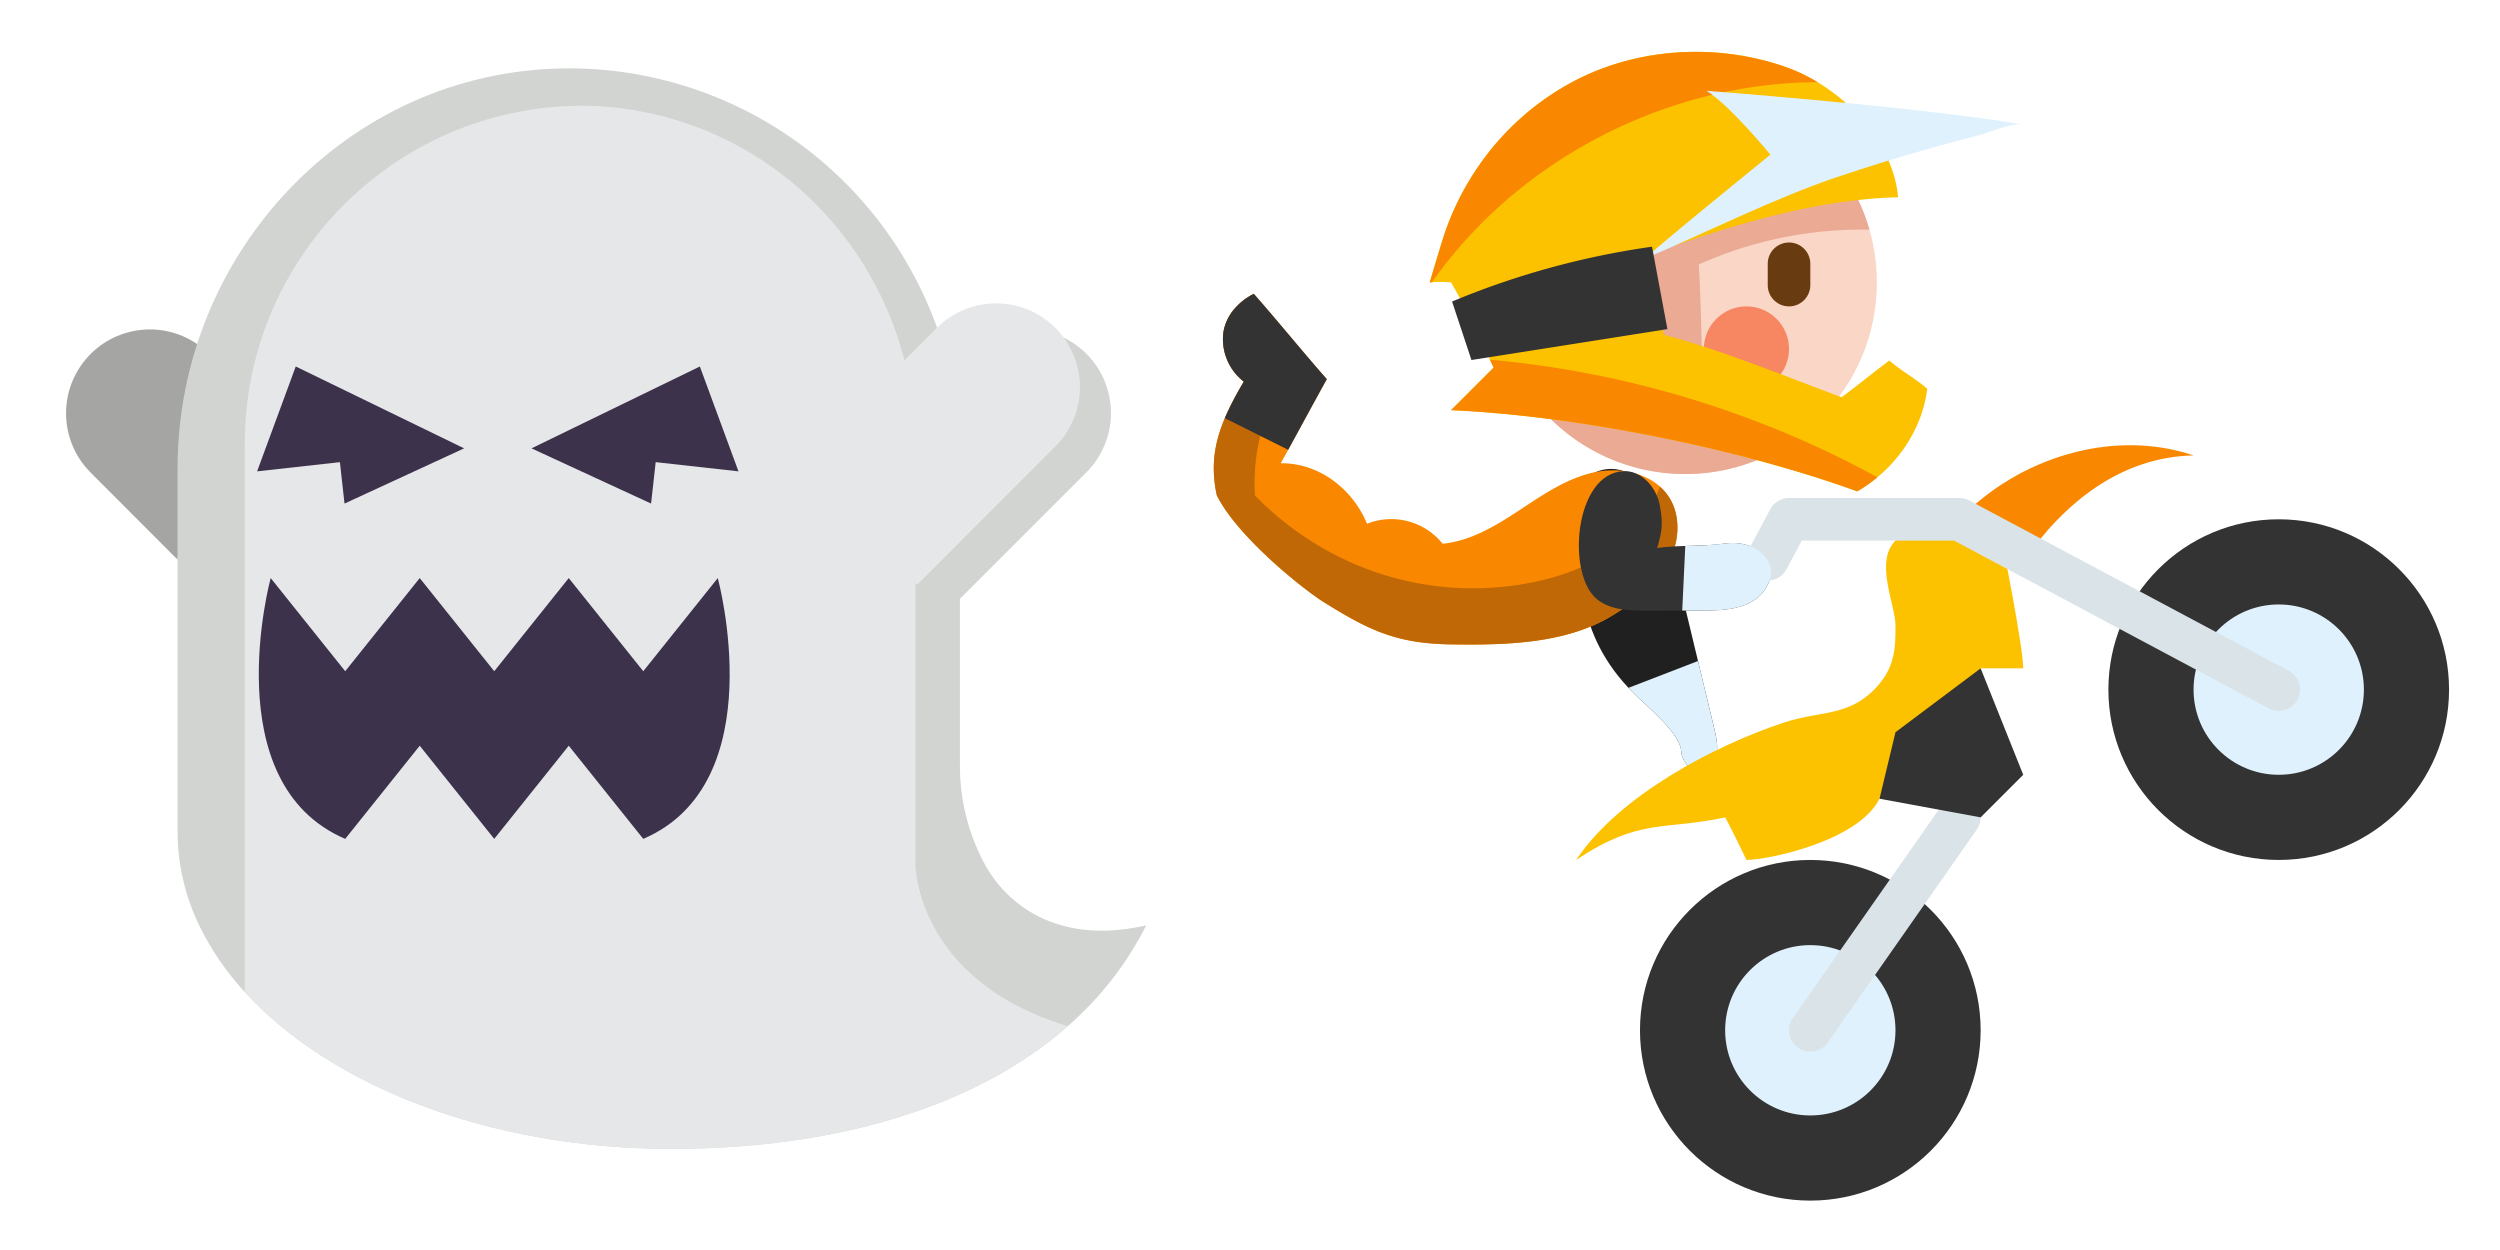 <?xml version="1.0" encoding="UTF-8" standalone="no"?>
<svg
   xmlns:dc="http://purl.org/dc/elements/1.1/"
   xmlns:cc="http://creativecommons.org/ns#"
   xmlns:rdf="http://www.w3.org/1999/02/22-rdf-syntax-ns#"
   xmlns:svg="http://www.w3.org/2000/svg"
   xmlns="http://www.w3.org/2000/svg"
   width="600"
   height="300"
   viewBox="0 0 158.75 79.375"
   version="1.1"
   id="svg8">
  <defs
     id="defs2">
    <rect
       x="33.262"
       y="1.89"
       width="32.128"
       height="25.608"
       id="rect952" />
    <rect
       x="23.718"
       y="3.024"
       width="21.45"
       height="20.127"
       id="rect946" />
  </defs>
  <g
     id="layer1">
    <g
       transform="matrix(0.134,0,0,0.134,4.193,4.341)"
       id="g27073">
      <path
         d="m 62.203,130.68 c -16.898,-11.586 -39.84,-8.418 -52.965,7.312 -13.129,15.734 -12.133,38.871 2.293,53.422 l 41.316,41.398 z m 0,0"
         fill="#a5a5a4"
         id="path27038" />
      <path
         d="m 511.879,406.102 c -9.16,18.184 -21.785,34.406 -37.164,47.754 -44.047,38.844 -111.227,58.176 -187.938,58.176 -86.156,0 -161.457,-29.836 -202.062,-74.328 C 75.992,428.285 68.703,417.637 63.086,406.102 56.418,392.336 52.922,377.254 52.848,361.961 V 189.559 c 0,-101.957 80.594,-187.937 182.551,-189.527 14.789,-0.273 29.551,1.27 43.965,4.59 84.375,19.219 144.238,94.25 144.242,180.789 v 143.891 c -0.23,17.168 4.062,34.094 12.445,49.082 11.652,20.035 36.457,36.809 75.828,27.719 z m 0,0"
         fill="#d1d4d1"
         id="path27040" />
      <path
         d="m 474.715,453.855 c -44.047,38.844 -111.227,58.176 -187.938,58.176 -86.156,0 -161.457,-29.836 -202.062,-74.328 V 179.406 C 83.934,90.871 155.074,18.469 243.609,17.688 c 10.77,-0.016 21.512,1.109 32.043,3.352 C 306.184,27.438 334.137,42.734 355.984,65 c 29.902,30.566 46.609,71.648 46.523,114.406 v 197.652 c 0,0 0,54.996 72.207,76.797 z m 0,0"
         fill="#e6e7e8"
         id="path27042" />
      <path
         d="m 417.988,256.977 65.547,-65.547 c 7.449,-7.449 11.637,-17.555 11.637,-28.09 0,-10.535 -4.188,-20.637 -11.637,-28.09 -7.449,-7.449 -17.555,-11.633 -28.09,-11.633 -10.535,0 -20.641,4.184 -28.09,11.633 l -65.543,65.547 z m 0,0"
         fill="#d1d4d1"
         id="path27044" />
      <path
         d="m 403.301,244.723 65.535,-65.543 c 7.449,-7.453 11.637,-17.555 11.637,-28.09 0,-10.535 -4.188,-20.641 -11.637,-28.09 -15.512,-15.508 -40.656,-15.508 -56.168,0 l -65.547,65.543 z m 0,0"
         fill="#e6e7e8"
         id="path27046" />
      <g
         fill="#3d324c"
         id="g27054">
        <path
           d="m 108.855,141.273 -18.309,49.699 39.238,-4.363 2.184,19.625 56.672,-26.164 z m 0,0"
           id="path27048" />
        <path
           d="m 300.355,141.273 18.305,49.699 -39.238,-4.363 -2.18,19.625 -56.672,-26.164 z m 0,0"
           id="path27050" />
        <path
           d="m 238.227,320.992 -35.312,44.137 -35.309,-44.137 -35.312,44.137 C 70.5,338.648 96.984,241.543 96.984,241.543 l 35.309,44.141 35.312,-44.141 35.309,44.141 35.312,-44.141 35.309,44.141 35.312,-44.141 c 0,0 26.48,97.105 -35.312,123.586 z m 0,0"
           id="path27052" />
      </g>
    </g>
    <g
       transform="matrix(0.169,0,0,0.169,73.043,-6.233)"
       id="g27193">
      <circle
         cx="248"
         cy="424"
         fill="#333333"
         r="64"
         id="circle27139" />
      <circle
         cx="248"
         cy="424"
         fill="#dff1fc"
         r="32"
         id="circle27141" />
      <path
         d="m 247.993,432 a 8,8 0 0 1 -6.547,-12.589 l 56,-80 a 8,8 0 1 1 13.108,9.176 l -56,80 A 7.99,7.99 0 0 1 247.993,432 Z"
         fill="#dae3e8"
         id="path27143" />
      <path
         d="m 199.505,319.283 c -0.175,-6.27 -11.271,-15.665 -16.188,-20.3 -22.723,-21.407 -23.347,-44.723 -22.543,-76.1 0.154,-6.006 6.7,-9.98 12.708,-9.81 6.008,0.17 11.369,4.211 14.675,9.228 3.306,5.017 4.9,10.939 6.391,16.759 2.341,9.148 4.551,18.329 6.761,27.51 l 10.491,43.584 c 0.776,3.226 1.558,6.553 1.045,9.831 -0.513,3.278 -2.647,6.533 -5.868,7.328 -3.221,0.795 -7.377,-4.713 -7.472,-8.03 z"
         fill="#212021"
         id="path27145" />
      <path
         d="m 205.8,285.247 -26.126,10.084 c 1.148,1.225 2.354,2.444 3.64,3.656 4.917,4.631 16.013,14.026 16.188,20.3 0.093,3.317 4.248,8.824 7.47,8.03 3.222,-0.794 5.356,-4.05 5.868,-7.328 0.512,-3.278 -0.269,-6.605 -1.045,-9.831 Q 208.8,297.7 205.8,285.247 Z"
         fill="#dff1fc"
         id="path27147" />
      <path
         d="m 25,223 c 8,16 33.042,35.641 40,40 17.259,10.811 27.637,15.7 48,16 20.363,0.3 43.195,-0.178 60.558,-10.821 7.831,-4.8 15.49,-10.435 20.254,-18.287 4.764,-7.852 6.068,-18.376 1.138,-26.125 -5.676,-8.92 -17.921,-11.666 -28.249,-9.4 -10.328,2.266 -19.272,8.469 -28.1,14.283 -8.828,5.814 -18.256,11.516 -28.78,12.53 A 24.652,24.652 0 0 0 81.435,233.687 C 76.026,220.5 63.269,210.77 49.02,210.946 c 5.734,-10.331 11.579,-21.269 17.313,-31.6 -8.89,-10.079 -18.551,-22 -27.441,-32.075 -6.025,2.984 -10.886,8.637 -11.517,15.331 a 20.218,20.218 0 0 0 7.781,17.676 C 26.679,194.6 21.412,206.748 25,223 Z"
         fill="#f98800"
         id="path27149" />
      <path
         d="m 194.95,223.767 a 19.193,19.193 0 0 0 -3.485,-4.052 48.733,48.733 0 0 1 -16.279,22.4 c -9.988,7.8 -22.354,12.065 -34.847,14.188 -37.392,6.356 -74.416,-6.153 -100.995,-33.212 -1.116,-15.958 3.53,-31.685 10.712,-45.979 a 33.6,33.6 0 0 1 -18.622,-23.953 17.524,17.524 0 0 0 -4.059,9.447 20.218,20.218 0 0 0 7.781,17.676 C 26.679,194.6 21.412,206.748 25,223 c 8,16 33.042,35.641 40,40 17.259,10.811 27.637,15.7 48,16 20.363,0.3 43.195,-0.178 60.558,-10.821 7.831,-4.8 15.49,-10.435 20.254,-18.287 4.764,-7.852 6.068,-18.376 1.138,-26.125 z"
         fill="#c16806"
         id="path27151" />
      <path
         d="m 66.333,179.347 c -8.89,-10.079 -18.551,-22 -27.441,-32.075 -6.025,2.984 -10.886,8.637 -11.517,15.331 a 20.218,20.218 0 0 0 7.781,17.676 115.837,115.837 0 0 0 -7.143,13.728 L 51.8,205.9 c 4.837,-8.8 9.724,-17.889 14.533,-26.553 z"
         fill="#333333"
         id="path27153" />
      <circle
         cx="201"
         cy="143"
         fill="#fad6c6"
         r="72"
         id="circle27155" />
      <circle
         cx="224"
         cy="168"
         fill="#f78663"
         r="16"
         id="circle27157" />
      <path
         d="m 206.088,136.253 a 149.658,149.658 0 0 1 64.129,-13.064 72.016,72.016 0 1 0 -24.017,75.843 c -13.493,-2.886 -25.915,-8.128 -38.232,-15.23 -1.005,-15.582 -0.879,-31.968 -1.88,-47.549 z"
         fill="#eaaa94"
         id="path27159" />
      <path
         d="m 281,111 c -31.693,0.784 -65.017,11.148 -94.794,22.03 2.036,9.258 4.723,20.351 6.759,29.61 22.377,6.018 45.091,15.432 66.811,23.507 6.309,-4.722 11.61,-9.085 17.919,-13.807 4.678,4.087 9.566,6.541 14.243,10.628 -2,16.027 -12.321,30.443 -26.3,38.537 C 221.279,205.4 160.147,193.084 113,191 l 16,-16 c 0,0 -9.744,-21.58 -16,-32 a 43.639,43.639 0 0 0 -8,0 c 0,0 4.1,-13.853 5.382,-17.738 a 101.9,101.9 0 0 1 11.667,-24.023 100.388,100.388 0 0 1 39.6,-35.117 c 23.8,-11.549 52.219,-12.765 77.124,-4.05 19.956,6.981 40.146,26.59 42.227,48.928 z"
         fill="#fcc200"
         id="path27161" />
      <g
         fill="#f98800"
         id="g27167">
        <path
           d="m 129,175 -16,16 c 47.147,2.084 108.28,14.4 152.64,30.5 a 54.581,54.581 0 0 0 7.567,-5.295 373.494,373.494 0 0 0 -145.561,-44.17 C 128.5,173.88 129,175 129,175 Z"
           id="path27163" />
        <path
           d="m 250.711,67.755 a 64.227,64.227 0 0 0 -11.935,-5.683 c -24.9,-8.715 -53.322,-7.5 -77.124,4.05 a 100.388,100.388 0 0 0 -39.6,35.117 101.9,101.9 0 0 0 -11.667,24.023 C 109.1,129.147 105,143 105,143 c 0,0 0.291,-0.039 0.857,-0.079 C 138.324,96.708 194.3,67.96 250.711,67.755 Z"
           id="path27165" />
      </g>
      <path
         d="m 233,95 c 0,0 -15.2,-18.545 -24,-24 0,0 80.6,6.093 118.853,12.675 -4.206,-0.724 -12.39,2.961 -16.526,4.016 q -8.873,2.263 -17.689,4.744 -17.946,5.049 -35.626,10.985 C 235.244,111.066 208.078,124.589 186,134 c 1.962,-2.517 47,-39 47,-39 z"
         fill="#dff1fc"
         id="path27169" />
      <g
         fill="#333333"
         id="g27177">
        <path
           d="m 167.839,262.035 c 5.147,4.165 12.349,4.333 18.97,4.308 l 21.854,-0.083 c 6.26,-0.024 12.629,-0.373 17.953,-3.665 5.324,-3.292 8.7,-10.744 5,-15.791 -3.622,-4.937 -9.856,-6.517 -15.92,-5.674 -8.609,1.2 -16.636,0.465 -25.244,1.661 1.949,-6.5 2.224,-9.469 0.966,-16.142 -1.258,-6.673 -6.864,-13.056 -13.647,-12.731 -18.485,0.887 -21.464,38.782 -9.932,48.117 z"
           id="path27171" />
        <path
           d="m 194.3,160.538 -73.63,11.611 -7.282,-21.972 a 306.043,306.043 0 0 1 75.132,-20.6 z"
           id="path27173" />
        <circle
           cx="424"
           cy="296"
           r="64"
           id="circle27175" />
      </g>
      <circle
         cx="424"
         cy="296"
         fill="#dff1fc"
         r="32"
         id="circle27179" />
      <path
         d="m 320,240 c 0,0 -15.238,-8.09 -16,-8 -0.025,0 -23.982,7.982 -24,8 -8,8 0,24 0,32 0,8 0,16 -8,24 -10.231,10.231 -20.255,7.853 -33.99,12.4 C 211.62,317.141 176,336 160,360 c 24,-16 33.072,-11.011 56,-16 2,3.451 8,16 8,16 8,0 42,-7 50,-23 5.072,-10.145 6,-17 6,-17 l 32,-32 h 16 c 0,-8 -8,-48 -8,-48 z"
         fill="#fcc200"
         id="path27181" />
      <path
         d="m 328,248 c 15.277,-22.407 36.886,-39.445 64,-40 -30.408,-10.262 -65.763,0.86 -88,24 z"
         fill="#f98800"
         id="path27183" />
      <path
         d="m 312,288 16,40 -16,16 -38,-7 6,-25 z"
         fill="#333333"
         id="path27185" />
      <path
         d="m 423.993,304 a 7.975,7.975 0 0 1 -3.758,-0.943 L 302,240 h -57.2 l -5.741,10.765 a 8,8 0 0 1 -14.118,-7.53 l 8,-15 A 8,8 0 0 1 240,224 h 64 a 8,8 0 0 1 3.765,0.941 l 120,64 A 8,8 0 0 1 423.993,304 Z"
         fill="#dae3e8"
         id="path27187" />
      <path
         d="m 240,152 a 8,8 0 0 1 -8,-8 v -8 a 8,8 0 0 1 16,0 v 8 a 8,8 0 0 1 -8,8 z"
         fill="#683b11"
         id="path27189" />
      <path
         d="m 231.617,246.8 c -3.622,-4.937 -9.856,-6.517 -15.921,-5.674 a 134.594,134.594 0 0 1 -14.68,0.893 q -0.57,12.135 -1.141,24.27 l 8.788,-0.033 c 6.26,-0.024 12.629,-0.373 17.954,-3.665 5.325,-3.292 8.702,-10.74 5,-15.791 z"
         fill="#dff1fc"
         id="path27191" />
    </g>
  </g>
</svg>
